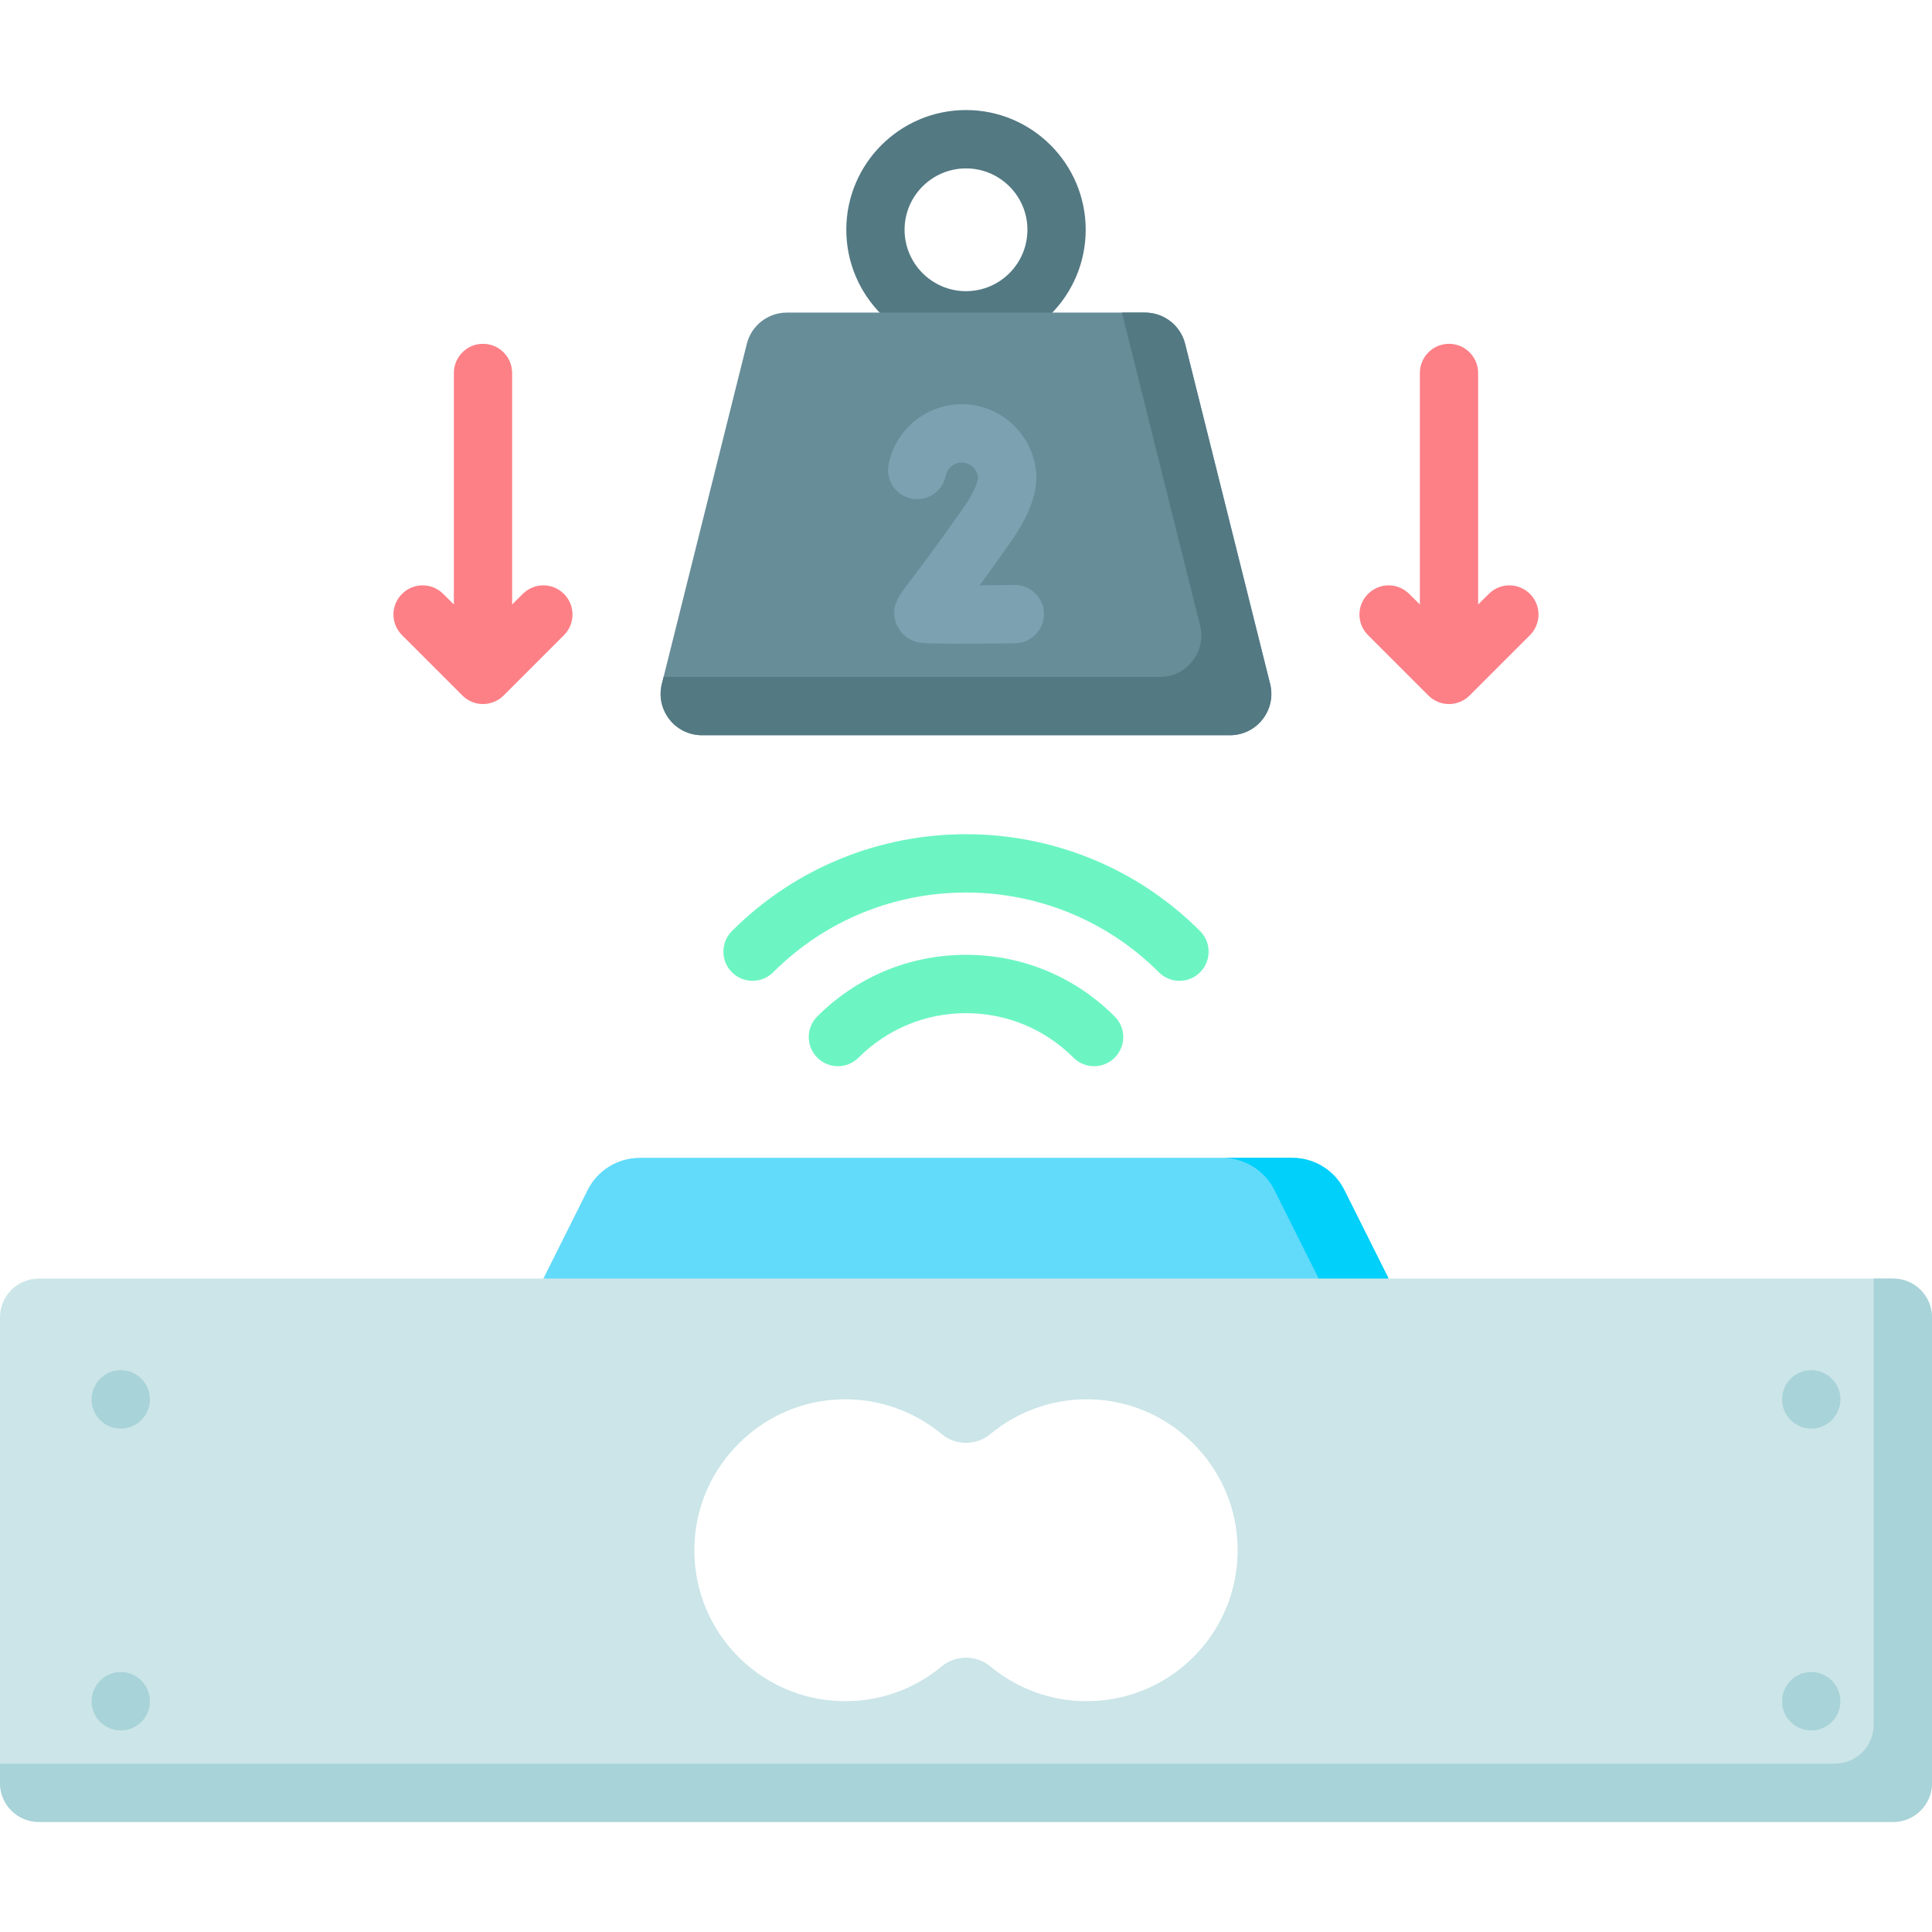 <svg width="24" height="24" viewBox="0 0 24 24" fill="none" xmlns="http://www.w3.org/2000/svg">
<g clip-path="url(#clip0_734_19590)">
<path d="M12 4.342C11.18 4.342 10.513 3.674 10.513 2.854C10.513 2.034 11.18 1.367 12 1.367C12.82 1.367 13.487 2.034 13.487 2.854C13.487 3.674 12.82 4.342 12 4.342ZM12 2.092C11.579 2.092 11.237 2.434 11.237 2.854C11.237 3.275 11.579 3.617 12 3.617C12.421 3.617 12.763 3.275 12.763 2.854C12.763 2.434 12.421 2.092 12 2.092Z" fill="#537983"/>
<path d="M16.052 14.383H7.948C7.673 14.383 7.422 14.538 7.3 14.783L6.75 15.883L12 16.633L17.25 15.883L16.7 14.783C16.578 14.538 16.327 14.383 16.052 14.383Z" fill="#62DBFB"/>
<path d="M16.7 14.783C16.578 14.538 16.327 14.383 16.052 14.383H15.183C15.457 14.383 15.708 14.538 15.831 14.783L16.381 15.883L11.565 16.571L12 16.633L17.25 15.883L16.7 14.783Z" fill="#01D0FB"/>
<path d="M23.517 15.883H0.483C0.216 15.883 0 16.099 0 16.366V22.15C0 22.417 0.216 22.633 0.483 22.633H23.517C23.784 22.633 24 22.417 24 22.15V16.366C24 16.099 23.784 15.883 23.517 15.883ZM13.5 21.133C13.045 21.133 12.629 20.971 12.304 20.702C12.128 20.556 11.872 20.556 11.696 20.702C11.371 20.971 10.955 21.133 10.5 21.133C9.42 21.133 8.554 20.22 8.63 19.125C8.693 18.201 9.442 17.452 10.366 17.387C10.873 17.352 11.341 17.519 11.698 17.815C11.872 17.96 12.128 17.96 12.302 17.815C12.659 17.519 13.127 17.352 13.634 17.387C14.558 17.452 15.307 18.201 15.37 19.125C15.446 20.22 14.58 21.133 13.5 21.133Z" fill="#CBE5E8"/>
<path d="M23.517 15.883H23.276V21.425C23.276 21.692 23.059 21.909 22.793 21.909H0V22.15C0 22.417 0.216 22.633 0.483 22.633H23.517C23.784 22.633 24 22.417 24 22.15V16.366C24 16.099 23.784 15.883 23.517 15.883Z" fill="#A8D3D8"/>
<path d="M15.279 9.133H8.72C8.386 9.133 8.141 8.819 8.222 8.495L9.277 4.272C9.334 4.043 9.54 3.883 9.776 3.883H14.224C14.459 3.883 14.665 4.043 14.722 4.272L15.777 8.495C15.859 8.819 15.613 9.133 15.279 9.133Z" fill="#678D98"/>
<path d="M15.778 8.495L14.722 4.272C14.665 4.043 14.459 3.883 14.224 3.883H13.937L14.908 7.77C14.989 8.094 14.744 8.409 14.41 8.409H8.243L8.222 8.495C8.141 8.819 8.386 9.133 8.72 9.133H15.279C15.614 9.133 15.859 8.819 15.778 8.495Z" fill="#537983"/>
<path d="M14.652 12.184C14.559 12.184 14.466 12.149 14.396 12.078C13.075 10.757 10.925 10.757 9.605 12.078C9.463 12.219 9.234 12.219 9.092 12.078C8.951 11.937 8.951 11.707 9.092 11.566C10.696 9.962 13.305 9.962 14.908 11.566C15.049 11.707 15.049 11.937 14.908 12.078C14.837 12.149 14.745 12.184 14.652 12.184Z" fill="#6CF5C2"/>
<path d="M10.409 13.245C10.316 13.245 10.224 13.209 10.153 13.139C10.011 12.997 10.011 12.768 10.153 12.626C10.646 12.133 11.302 11.861 12 11.861C12.698 11.861 13.354 12.133 13.847 12.627C13.989 12.768 13.989 12.997 13.847 13.139C13.706 13.28 13.476 13.28 13.335 13.139C12.978 12.782 12.504 12.586 12 12.586C11.496 12.586 11.022 12.782 10.665 13.139C10.594 13.209 10.502 13.245 10.409 13.245Z" fill="#6CF5C2"/>
<path d="M11.895 7.996C11.45 7.996 11.414 7.984 11.367 7.969C11.251 7.93 11.161 7.839 11.126 7.724C11.066 7.53 11.16 7.407 11.303 7.221C11.414 7.074 11.622 6.803 11.97 6.305C12.081 6.147 12.126 6.036 12.145 5.967L12.149 5.931C12.14 5.827 12.053 5.746 11.948 5.746C11.851 5.746 11.767 5.814 11.749 5.909C11.71 6.105 11.52 6.232 11.324 6.194C11.127 6.156 11 5.965 11.038 5.769C11.123 5.336 11.506 5.021 11.948 5.021C12.459 5.021 12.874 5.437 12.874 5.948C12.874 5.964 12.873 5.979 12.871 5.994L12.861 6.08C12.859 6.092 12.857 6.104 12.854 6.116C12.81 6.306 12.715 6.504 12.563 6.72C12.406 6.946 12.276 7.126 12.17 7.271C12.31 7.27 12.459 7.268 12.601 7.266C12.603 7.266 12.604 7.266 12.606 7.266C12.804 7.266 12.966 7.426 12.968 7.624C12.97 7.824 12.81 7.988 12.61 7.991C12.296 7.995 12.065 7.996 11.895 7.996Z" fill="#7CA1B1"/>
<path d="M19.006 7.378C18.864 7.236 18.635 7.236 18.494 7.378L18.362 7.509V4.634C18.362 4.434 18.2 4.271 18 4.271C17.8 4.271 17.638 4.434 17.638 4.634V7.509L17.506 7.378C17.364 7.236 17.135 7.236 16.994 7.378C16.852 7.519 16.852 7.748 16.994 7.89L17.744 8.64C17.814 8.71 17.907 8.746 18 8.746C18.093 8.746 18.185 8.71 18.256 8.64L19.006 7.89C19.147 7.748 19.147 7.519 19.006 7.378Z" fill="#FD8087"/>
<path d="M6.494 7.378L6.362 7.509V4.634C6.362 4.434 6.2 4.271 6 4.271C5.8 4.271 5.638 4.434 5.638 4.634V7.509L5.506 7.378C5.365 7.236 5.135 7.236 4.994 7.378C4.852 7.519 4.852 7.748 4.994 7.89L5.744 8.64C5.815 8.71 5.907 8.746 6 8.746C6.093 8.746 6.185 8.71 6.256 8.64L7.006 7.89C7.147 7.748 7.147 7.519 7.006 7.378C6.864 7.236 6.635 7.236 6.494 7.378Z" fill="#FD8087"/>
<path d="M1.5 17.746C1.7 17.746 1.862 17.584 1.862 17.384C1.862 17.184 1.7 17.021 1.5 17.021C1.3 17.021 1.138 17.184 1.138 17.384C1.138 17.584 1.3 17.746 1.5 17.746Z" fill="#A8D3D8"/>
<path d="M1.5 21.496C1.7 21.496 1.862 21.334 1.862 21.134C1.862 20.934 1.7 20.771 1.5 20.771C1.3 20.771 1.138 20.934 1.138 21.134C1.138 21.334 1.3 21.496 1.5 21.496Z" fill="#A8D3D8"/>
<path d="M22.5 17.746C22.7 17.746 22.862 17.584 22.862 17.384C22.862 17.184 22.7 17.021 22.5 17.021C22.3 17.021 22.138 17.184 22.138 17.384C22.138 17.584 22.3 17.746 22.5 17.746Z" fill="#A8D3D8"/>
<path d="M22.5 21.496C22.7 21.496 22.862 21.334 22.862 21.134C22.862 20.934 22.7 20.771 22.5 20.771C22.3 20.771 22.138 20.934 22.138 21.134C22.138 21.334 22.3 21.496 22.5 21.496Z" fill="#A8D3D8"/>
</g>
<defs>
<clipPath id="clip0_734_19590">
<rect width="24" height="24" fill="white"/>
</clipPath>
</defs>
</svg>
